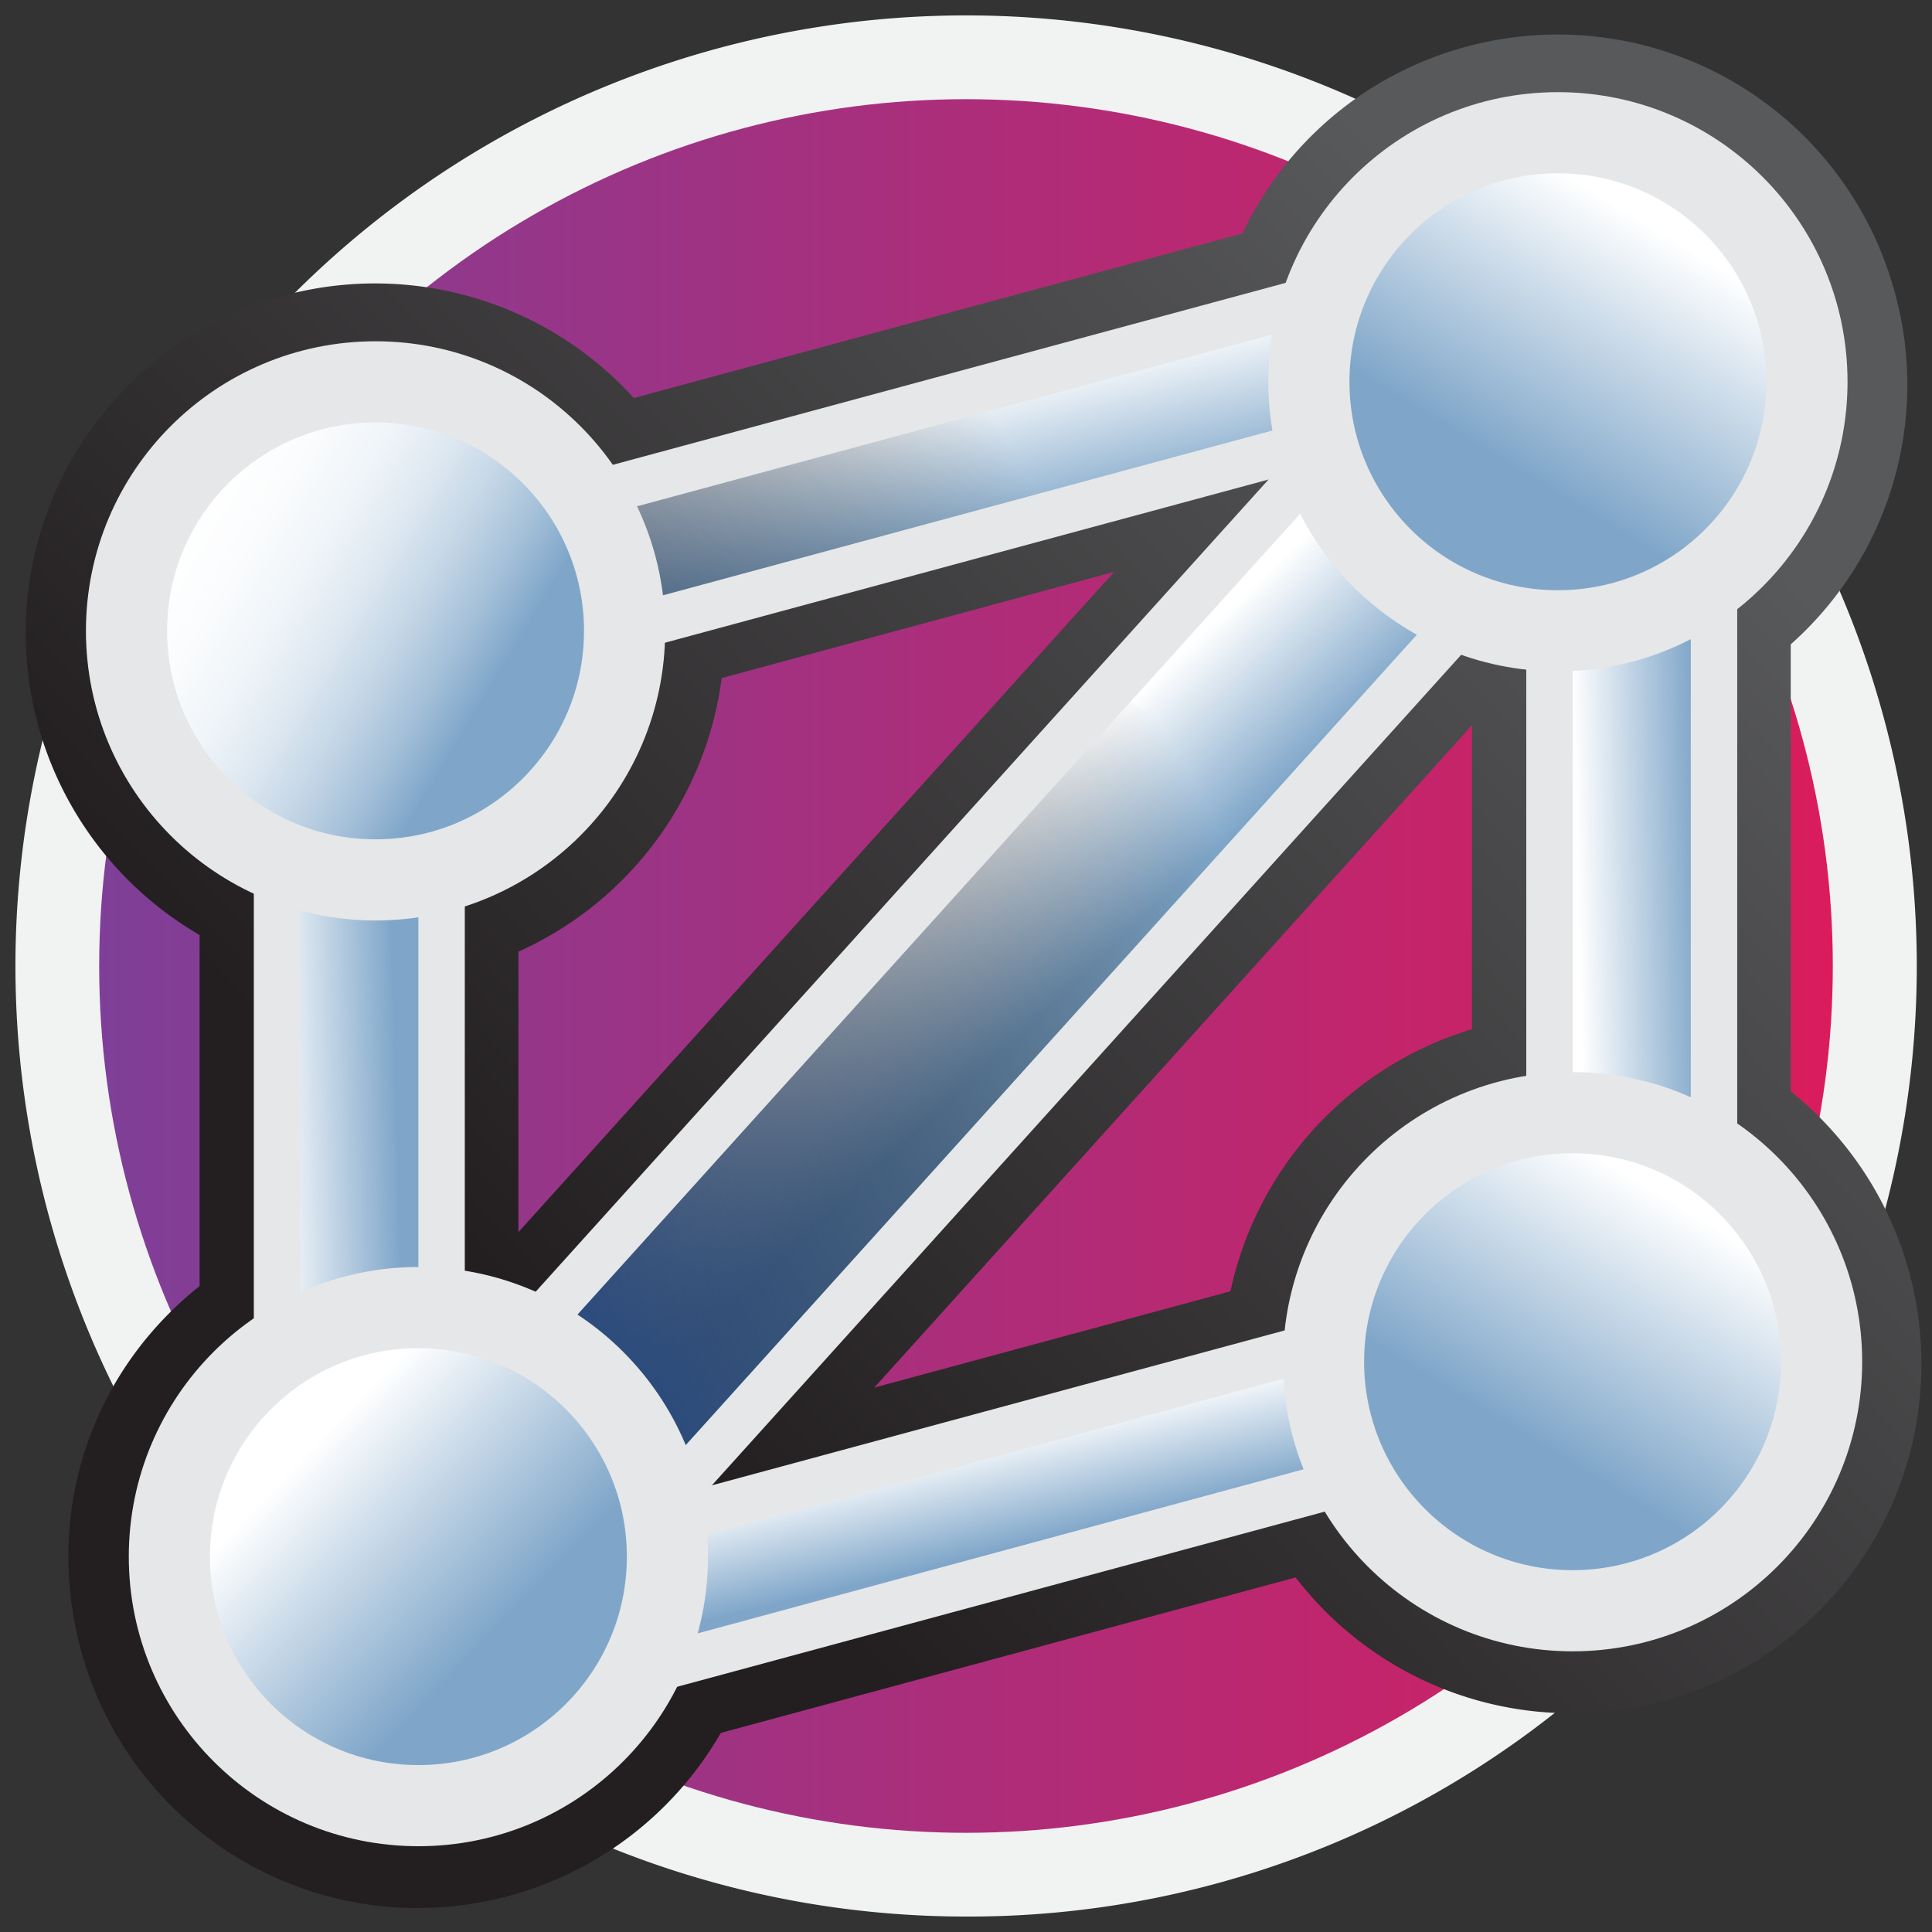 <svg id="Layer_1" data-name="Layer 1" xmlns="http://www.w3.org/2000/svg" xmlns:xlink="http://www.w3.org/1999/xlink" viewBox="0 0 500 500"><rect x="0" y="0" width="500" height="500" fill="#333333" stroke="none"/><defs><style>.cls-1{fill:#f1f2f2;}.cls-2{fill:url(#linear-gradient);}.cls-3{fill:url(#linear-gradient-2);}.cls-4{fill:url(#linear-gradient-3);}.cls-5{fill:#e6e7e8;}.cls-6{fill:url(#linear-gradient-4);}.cls-7{fill:url(#linear-gradient-5);}.cls-8{fill:url(#linear-gradient-6);}.cls-9{fill:url(#linear-gradient-7);}.cls-10{fill:url(#linear-gradient-8);}.cls-11,.cls-12,.cls-13,.cls-14{stroke:#e6e7e8;stroke-miterlimit:10;stroke-width:21px;}.cls-11{fill:url(#linear-gradient-9);}.cls-12{fill:url(#linear-gradient-10);}.cls-13{fill:url(#linear-gradient-11);}.cls-14{fill:url(#linear-gradient-12);}</style><linearGradient id="linear-gradient" x1="25.67" y1="250" x2="474.33" y2="250" gradientUnits="userSpaceOnUse"><stop offset="0" stop-color="#7f3f98"/><stop offset="1" stop-color="#da1c5c"/></linearGradient><linearGradient id="linear-gradient-2" x1="417.44" y1="99.9" x2="151.58" y2="354.56" gradientUnits="userSpaceOnUse"><stop offset="0" stop-color="#58595b"/><stop offset="1" stop-color="#231f20"/></linearGradient><linearGradient id="linear-gradient-3" x1="237.24" y1="233.65" x2="274.75" y2="273.43" gradientUnits="userSpaceOnUse"><stop offset="0" stop-color="#fff"/><stop offset="0.79" stop-color="#7fa6c9"/></linearGradient><linearGradient id="linear-gradient-4" x1="408.12" y1="225.06" x2="451.84" y2="223.88" gradientUnits="userSpaceOnUse"><stop offset="0" stop-color="#fff"/><stop offset="0.72" stop-color="#7fa6c9"/></linearGradient><linearGradient id="linear-gradient-5" x1="242.92" y1="101.68" x2="253.87" y2="147.07" gradientUnits="userSpaceOnUse"><stop offset="0" stop-color="#fff"/><stop offset="0.86" stop-color="#7fa6c9"/></linearGradient><linearGradient id="linear-gradient-6" x1="299.16" y1="185.15" x2="117.82" y2="283.15" gradientUnits="userSpaceOnUse"><stop offset="0" stop-opacity="0"/><stop offset="1" stop-color="#2b4b7d"/></linearGradient><linearGradient id="linear-gradient-7" x1="70.07" y1="286.37" x2="113.46" y2="285.2" gradientUnits="userSpaceOnUse"><stop offset="0" stop-color="#fff"/><stop offset="0.75" stop-color="#7fa6c9"/></linearGradient><linearGradient id="linear-gradient-8" x1="249.28" y1="373.05" x2="259.3" y2="414.82" gradientUnits="userSpaceOnUse"><stop offset="0" stop-color="#fff"/><stop offset="0.69" stop-color="#7fa6c9"/></linearGradient><linearGradient id="linear-gradient-9" x1="484.24" y1="-24.49" x2="427.51" y2="29.85" gradientTransform="matrix(0.97, -0.26, 0.26, 0.97, -35.28, 208.52)" gradientUnits="userSpaceOnUse"><stop offset="0" stop-color="#fff"/><stop offset="0.91" stop-color="#7fa6c9"/></linearGradient><linearGradient id="linear-gradient-10" x1="79.87" y1="375.46" x2="135.87" y2="429.46" gradientUnits="userSpaceOnUse"><stop offset="0" stop-color="#fff"/><stop offset="0.86" stop-color="#7fa6c9"/></linearGradient><linearGradient id="linear-gradient-11" x1="47.51" y1="133.33" x2="125.51" y2="180.33" gradientUnits="userSpaceOnUse"><stop offset="0" stop-color="#fff"/><stop offset="0.19" stop-color="#fbfcfd"/><stop offset="0.37" stop-color="#f0f5f9"/><stop offset="0.54" stop-color="#dee8f1"/><stop offset="0.7" stop-color="#c4d6e6"/><stop offset="0.86" stop-color="#a3bfd8"/><stop offset="1" stop-color="#7fa6c9"/></linearGradient><linearGradient id="linear-gradient-12" x1="424.68" y1="219.83" x2="364.1" y2="277.86" gradientTransform="matrix(0.97, -0.26, 0.26, 0.97, -35.28, 208.52)" gradientUnits="userSpaceOnUse"><stop offset="0" stop-color="#fff"/><stop offset="0.85" stop-color="#7fa6c9"/></linearGradient></defs><title>sop</title><path class="cls-1" d="M250,496A246,246,0,0,1,76.05,76.05,246,246,0,0,1,424,424,244.42,244.42,0,0,1,250,496Z"/><circle class="cls-2" cx="250" cy="250" r="224.33"/><path class="cls-3" d="M108.17,493.83A90.47,90.47,0,0,1,20.83,426.6c-9.21-34.67,2.19-70.26,29.73-92.88l1.1-.9V242l-1.45-.88A90.43,90.43,0,1,1,162.82,101.69l1.24,1.31L321.51,60.42l.6-1.21c.88-1.78,1.83-3.54,2.81-5.24a89.89,89.89,0,0,1,55-42A90.35,90.35,0,0,1,490.5,76.16a89.83,89.83,0,0,1-26.06,89.7l-1,.89V282.44l1.09.9a90.42,90.42,0,0,1-57.67,160.05,89.88,89.88,0,0,1-70.34-33.62l-1.23-1.52L186.58,448.47l-.62,1a90.46,90.46,0,0,1-77.79,44.31ZM226.26,359.11l92.16-24.92.41-1.75A90.79,90.79,0,0,1,378.88,267l2.07-.67V187.68ZM186.79,175.48l-.29,1.93a90.46,90.46,0,0,1-50.62,68.09l-1.71.81v72.56L288.35,148Z"/><path class="cls-4" d="M163.81,384.63a58.43,58.43,0,0,0-24.67-31.4l-6.09-3.79L345.88,113.57l3.71,8.56a58.46,58.46,0,0,0,27.07,28.74l7,3.56L167,394.48Z"/><path class="cls-5" d="M344.08,124.52a64.35,64.35,0,0,0,29.85,31.7L169.52,382.77a64.23,64.23,0,0,0-27.21-34.64L344.08,124.52m3.59-21.89-12.5,13.85L133.4,340.09l-9.61,10.66L136,358.32a52.39,52.39,0,0,1,22.14,28.18l6.44,19.69,13.88-15.38L382.84,164.26l10.49-11.62-13.94-7.11a52.44,52.44,0,0,1-24.3-25.79l-7.42-17.11Z"/><path class="cls-6" d="M434.72,301a58.51,58.51,0,0,0-27.7-7h-6l0-6V157.5l5.64-.34a58.95,58.95,0,0,0,27.75-8.91l9.2-5.79v163.3Z"/><path class="cls-5" d="M437.57,153.33V295.7A64.35,64.35,0,0,0,407,288h0V163.15a65,65,0,0,0,30.59-9.82m12-21.75-18.4,11.6a52.71,52.71,0,0,1-24.91,8l-11.28.68V300h12a52.49,52.49,0,0,1,24.89,6.31l17.7,9.55V131.58Z"/><path class="cls-7" d="M151.26,158.76a55.88,55.88,0,0,0-1.41-7.13,58.92,58.92,0,0,0-5.47-13.55l-3.75-6.71,205.5-55.58L343.18,86a57.87,57.87,0,0,0-1.86,23l.62,5.16L152.19,165.51Z"/><path class="cls-5" d="M337.41,84.37a63.86,63.86,0,0,0-2,25.39L157.21,157.94a64.35,64.35,0,0,0-7.59-22.78L337.41,84.37m17.44-17.15-20.57,5.56-187.8,50.79-14.84,4,7.5,13.42a52.37,52.37,0,0,1,6.18,18.56l1.85,13.52,13.17-3.56L338.5,121.34l10-2.71-1.24-10.3a51.74,51.74,0,0,1,1.66-20.64l5.91-20.47Z"/><polygon class="cls-8" points="161.65 131.9 232.15 112.83 281.06 99.61 287.45 122.72 161.32 156.83 122.58 222.51 116.33 232.32 116.33 328.47 142.31 348.13 292.54 181.64 329.78 205.16 169.52 382.77 142.31 354.02 112.28 338.38 113.72 225.56 161.65 131.9"/><path class="cls-9" d="M71.69,216.48,79.51,219a58.2,58.2,0,0,0,27.73,1.86l7-1.24v124.8h-6a59.32,59.32,0,0,0-15,2,58.51,58.51,0,0,0-12.76,5.06l-8.84,4.76Z"/><path class="cls-5" d="M77.69,224.69a64.25,64.25,0,0,0,30.59,2.05V338.39a64.62,64.62,0,0,0-30.59,7.74V224.69m-12-16.42V366.21l17.69-9.52a52.45,52.45,0,0,1,24.91-6.3h12V212.44l-14.08,2.48a52.15,52.15,0,0,1-24.87-1.67l-15.64-5Z"/><path class="cls-10" d="M162.84,423.79a57.84,57.84,0,0,0,3.83-23.55l-.22-4.81,181.91-49.2.19,7.63a58.62,58.62,0,0,0,1.94,13.55,59.21,59.21,0,0,0,2.66,7.75l2.66,6.33L158.59,434.82Z"/><path class="cls-5" d="M342.55,354a64.27,64.27,0,0,0,2.14,14.92,63.28,63.28,0,0,0,2.93,8.55L168.44,426a64.28,64.28,0,0,0,4.23-26L342.55,354m11.61-15.57-14.74,4L169.53,388.38l-9.29,2.51.44,9.62a51.88,51.88,0,0,1-3.44,21.12l-8.49,22.07,22.82-6.17,179.18-48.46L364,385.49l-5.33-12.66a52.12,52.12,0,0,1-2.39-7,52.71,52.71,0,0,1-1.74-12.16l-.39-15.26Z"/><circle class="cls-11" cx="403.19" cy="98.8" r="64.45"/><circle class="cls-12" cx="108.28" cy="402.85" r="64.45"/><circle class="cls-13" cx="97.19" cy="163.27" r="64.45"/><circle class="cls-14" cx="406.98" cy="352.41" r="64.45"/></svg>